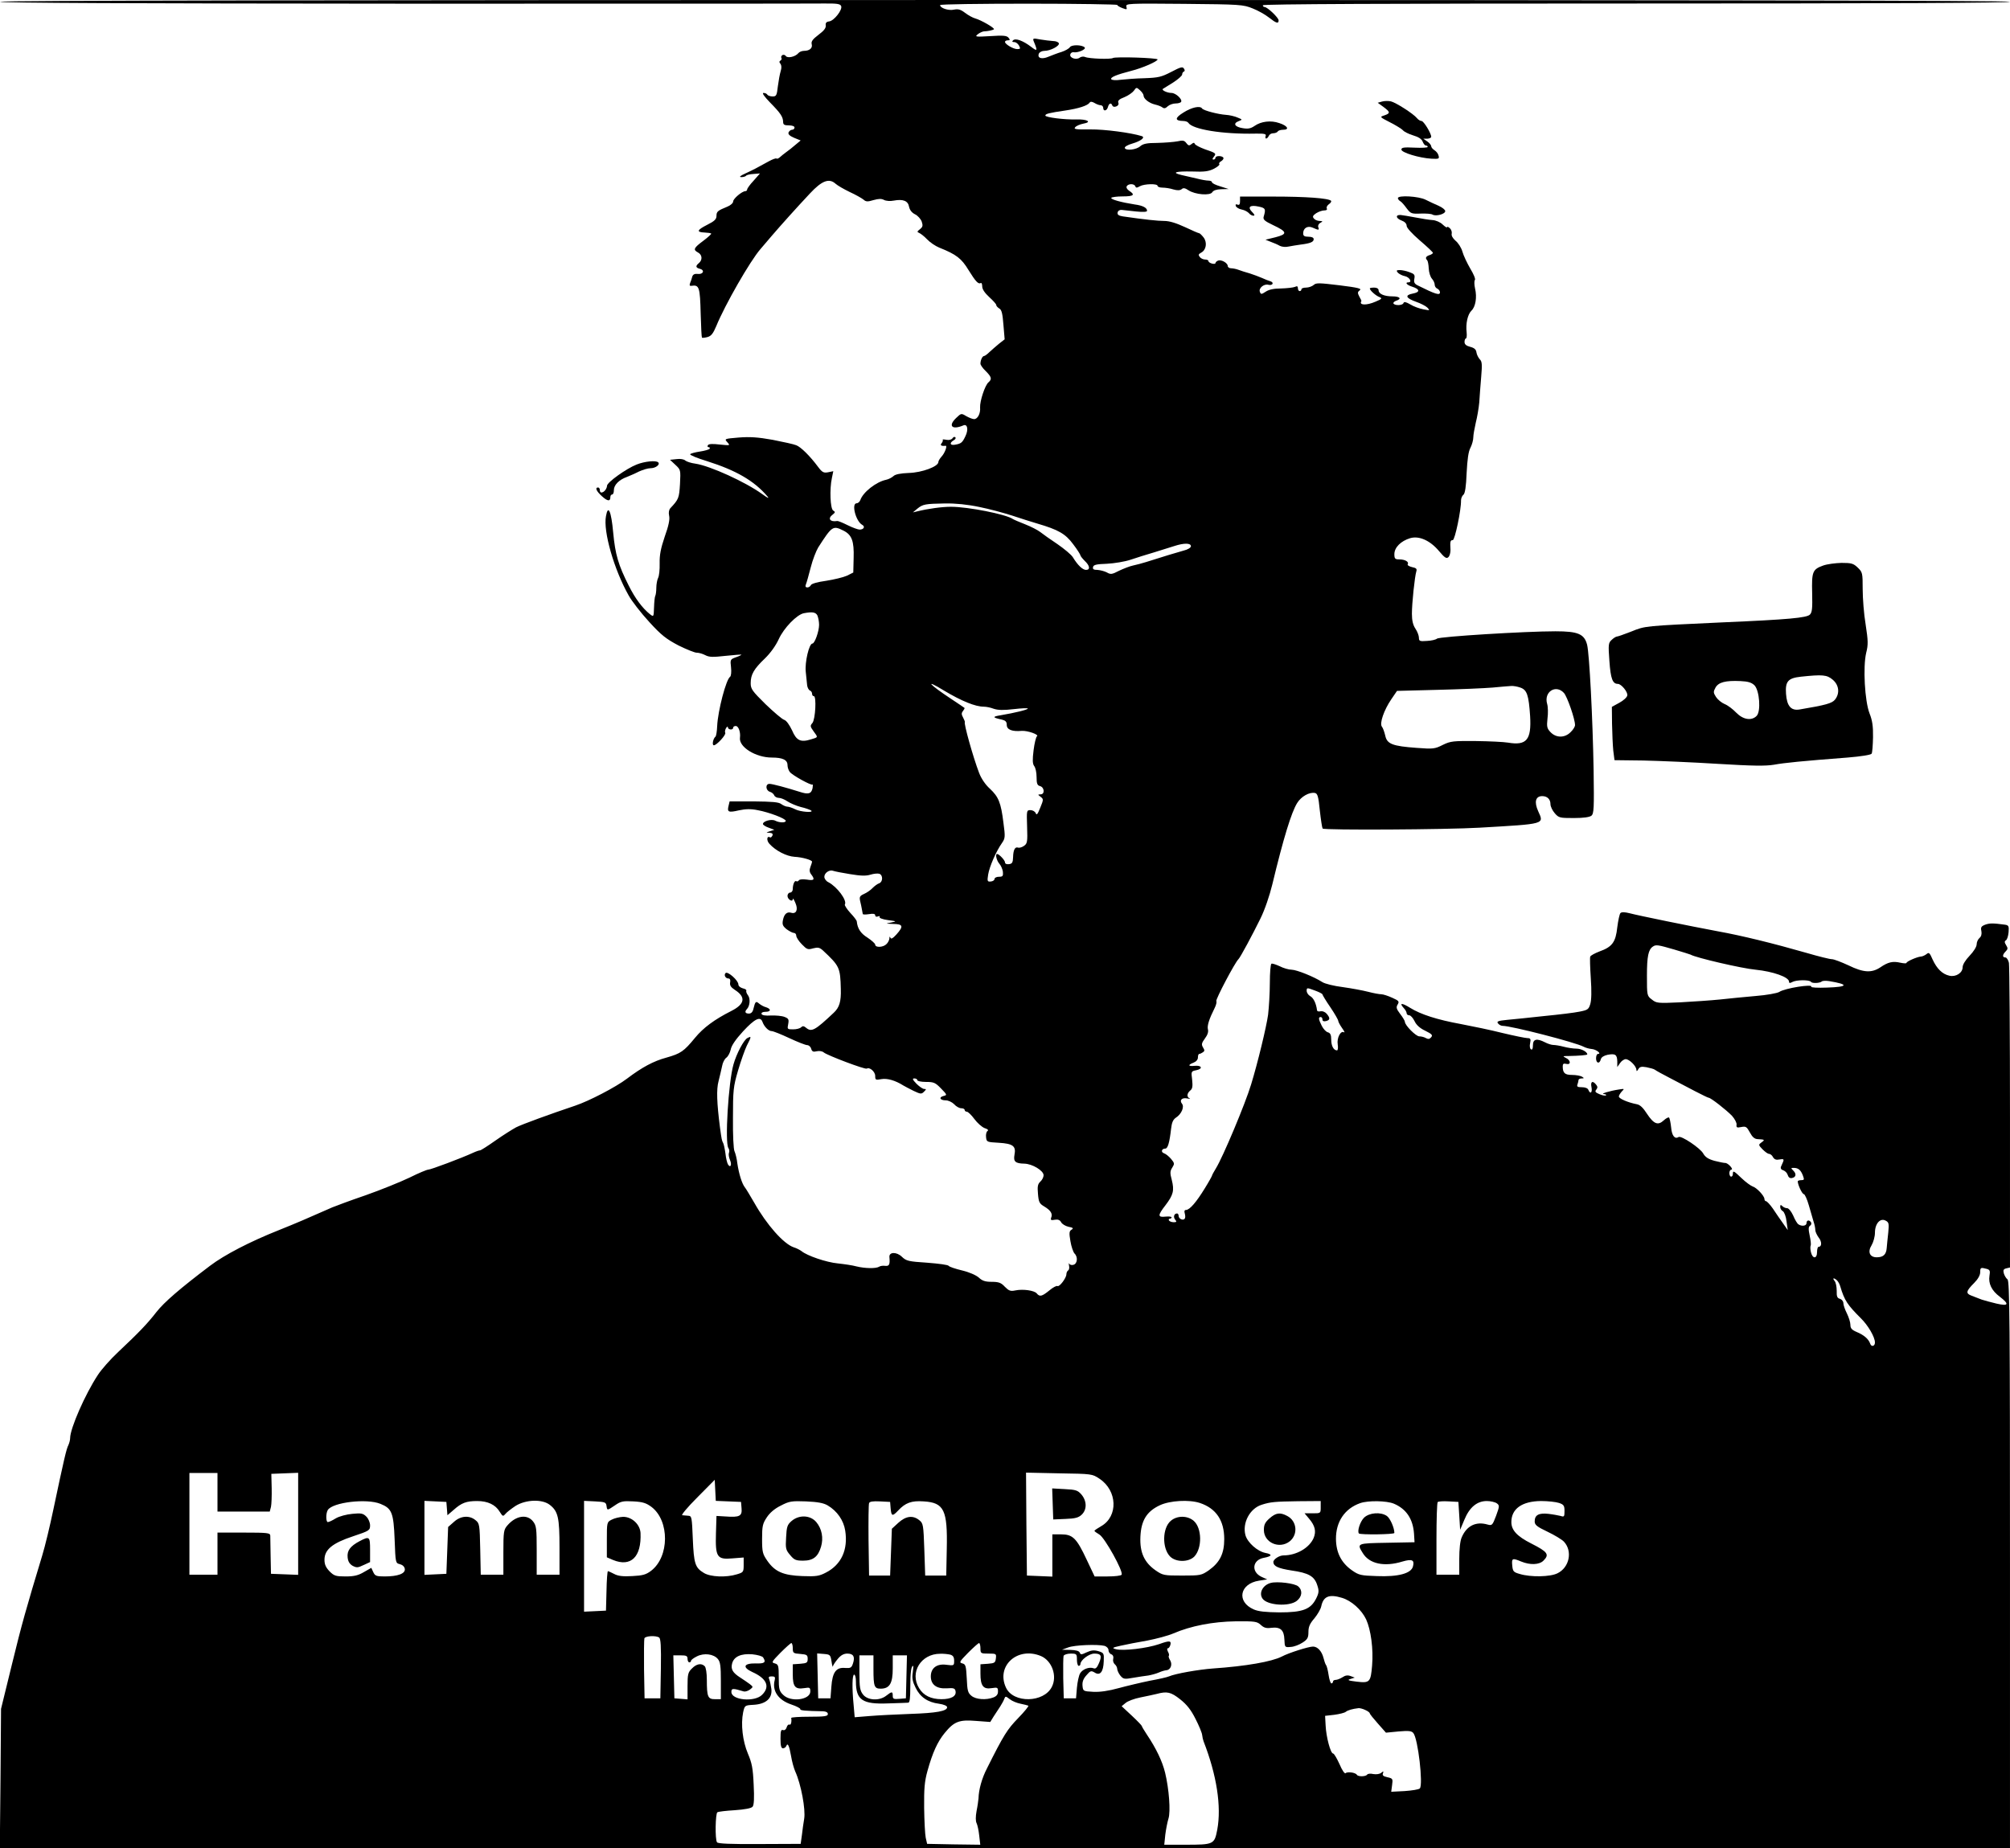 <?xml version="1.0" standalone="no"?>
<!DOCTYPE svg PUBLIC "-//W3C//DTD SVG 20010904//EN"
 "http://www.w3.org/TR/2001/REC-SVG-20010904/DTD/svg10.dtd">
<svg version="1.0" xmlns="http://www.w3.org/2000/svg"
 width="1146pt" height="1054pt" viewBox="0 0 1146 1054"
 preserveAspectRatio="xMidYMid meet">
<g transform="translate(0,1054) scale(0.1,-0.1)"
fill="#000000" stroke="none">
<path d="M0 10530 c0 -7 773 -10 2298 -11 1263 0 2341 0 2395 1 80 1 98 -2
103 -15 8 -21 -40 -83 -68 -87 -17 -2 -22 -9 -20 -23 2 -15 -11 -31 -42 -54
-33 -25 -42 -38 -38 -53 6 -22 -12 -38 -44 -38 -12 0 -27 -6 -33 -14 -17 -20
-62 -30 -71 -15 -4 6 -13 8 -19 5 -6 -4 -9 -11 -6 -16 3 -5 1 -12 -5 -15 -8
-5 -8 -11 0 -19 6 -9 7 -23 1 -42 -5 -16 -12 -55 -16 -86 -6 -53 -9 -58 -30
-58 -13 0 -27 5 -30 10 -3 6 -13 10 -22 10 -10 0 5 -21 38 -55 60 -61 73 -81
74 -110 0 -16 7 -20 33 -20 19 0 32 -5 32 -12 0 -7 -6 -13 -14 -13 -8 0 -16
-7 -20 -15 -4 -10 6 -20 32 -31 l37 -15 -30 -25 c-16 -14 -40 -33 -53 -42 -12
-9 -29 -22 -36 -29 -8 -7 -16 -10 -19 -7 -3 3 -22 -4 -44 -16 -70 -39 -88 -48
-133 -69 -31 -14 -38 -21 -23 -21 12 0 24 4 27 8 2 4 21 9 42 10 l37 3 -36
-41 c-21 -22 -37 -45 -37 -50 0 -6 -5 -10 -10 -10 -19 0 -70 -43 -70 -59 0 -9
-15 -22 -32 -29 -56 -23 -63 -28 -63 -53 0 -19 -11 -30 -53 -51 -59 -30 -63
-42 -14 -44 18 -1 34 -3 37 -6 2 -2 -18 -21 -45 -41 -55 -41 -60 -51 -30 -67
24 -13 26 -42 5 -60 -21 -17 -19 -27 6 -33 29 -8 18 -33 -13 -29 -17 2 -27 -3
-31 -15 -2 -10 -8 -26 -12 -36 -5 -13 -4 -18 6 -17 46 7 50 -5 54 -163 2 -71
5 -130 7 -132 2 -3 16 -1 32 3 21 6 32 20 50 63 49 120 192 370 252 439 12 14
41 48 64 75 54 63 143 162 218 242 68 73 109 88 145 56 12 -11 49 -32 82 -48
33 -15 68 -35 78 -43 14 -13 24 -13 57 -3 29 8 45 9 60 1 11 -6 36 -8 55 -4
54 10 82 -1 88 -35 4 -19 16 -34 34 -43 15 -7 32 -26 38 -41 8 -24 6 -31 -10
-44 -17 -13 -17 -16 -5 -21 8 -3 29 -19 45 -36 17 -18 48 -39 70 -48 98 -39
127 -62 167 -128 41 -66 56 -82 70 -74 4 3 8 -6 8 -19 0 -16 14 -37 40 -61 22
-20 40 -40 40 -45 0 -6 8 -14 17 -20 14 -7 19 -29 24 -93 l7 -83 -32 -25 c-17
-14 -41 -35 -54 -47 -13 -13 -27 -23 -31 -23 -10 0 -21 -24 -21 -44 0 -7 13
-26 30 -42 33 -33 37 -46 16 -64 -20 -16 -50 -108 -48 -143 3 -35 -14 -67 -34
-67 -9 0 -29 8 -45 17 -28 17 -29 17 -58 -11 -47 -45 -23 -69 41 -42 24 11 31
-24 12 -62 -17 -36 -24 -42 -59 -48 -29 -5 -33 10 -8 25 10 5 14 13 10 17 -5
5 -12 2 -16 -5 -6 -8 -19 -12 -35 -9 -15 3 -24 3 -21 0 2 -3 0 -11 -6 -19 -11
-12 -2 -18 22 -15 12 2 -4 -42 -23 -62 -10 -11 -18 -25 -18 -31 0 -25 -93 -60
-168 -62 -49 -2 -78 -8 -88 -18 -9 -8 -27 -18 -42 -21 -57 -12 -132 -71 -147
-116 -4 -10 -13 -18 -21 -18 -31 0 -5 -103 32 -123 18 -10 9 -27 -15 -27 -9 0
-40 11 -68 25 -28 14 -55 25 -59 24 -42 -7 -57 14 -26 37 15 12 15 15 2 23
-16 11 -21 120 -7 185 l8 39 -29 -6 c-26 -5 -34 -1 -58 31 -46 62 -98 113
-124 123 -14 6 -74 19 -135 31 -84 15 -130 18 -193 13 -82 -7 -83 -7 -65 -27
17 -19 17 -19 -43 -13 -41 5 -64 4 -68 -4 -4 -6 -2 -11 4 -11 6 0 9 -4 6 -9
-4 -5 -29 -12 -56 -16 -27 -4 -52 -11 -55 -15 -3 -5 41 -23 97 -40 164 -52
267 -111 343 -200 13 -15 3 -11 -30 13 -94 68 -295 160 -380 173 -25 3 -51 12
-58 18 -7 7 -28 11 -49 8 l-38 -4 31 -29 c30 -28 30 -29 26 -109 -5 -80 -7
-87 -55 -138 -8 -9 -11 -25 -7 -43 5 -20 -3 -58 -25 -119 -23 -68 -30 -105
-29 -153 1 -35 -3 -72 -9 -83 -5 -10 -10 -36 -10 -56 0 -20 -3 -41 -6 -46 -3
-5 -6 -34 -7 -65 -2 -56 -2 -56 -24 -39 -42 34 -83 88 -120 162 -60 119 -77
177 -89 304 -11 122 -29 161 -41 93 -17 -86 46 -305 129 -452 18 -33 71 -101
117 -151 70 -77 98 -98 168 -135 47 -23 94 -42 104 -41 11 0 33 -6 48 -14 23
-12 44 -12 116 -4 48 5 88 8 90 7 1 -2 -13 -9 -31 -15 -33 -12 -33 -14 -28
-58 3 -26 0 -49 -5 -53 -23 -14 -70 -194 -74 -281 -1 -30 -6 -57 -9 -60 -14
-10 -22 -50 -10 -50 16 0 71 60 65 71 -3 5 -1 17 4 26 6 10 11 12 11 6 0 -15
30 -18 30 -3 0 6 7 10 15 10 16 0 28 -36 24 -66 -8 -53 89 -114 182 -114 61 0
89 -13 89 -43 0 -13 6 -30 13 -39 14 -19 123 -79 130 -72 2 3 2 -6 0 -20 -7
-33 -24 -38 -75 -21 -76 24 -154 45 -171 45 -24 0 -22 -37 2 -45 11 -3 22 -12
25 -20 3 -8 15 -15 27 -15 11 0 33 -9 49 -20 15 -10 49 -25 76 -32 27 -6 53
-16 59 -20 17 -14 -62 -8 -91 7 -16 8 -36 15 -45 15 -8 0 -24 7 -35 15 -14 11
-51 14 -156 15 l-138 0 -6 -25 c-9 -36 -1 -40 59 -26 38 8 68 9 107 1 65 -12
160 -48 160 -61 0 -12 -37 -11 -60 1 -20 11 -70 -2 -70 -19 0 -5 15 -15 33
-21 l32 -12 -25 -8 c-24 -8 -24 -8 -3 -9 16 -1 21 -6 17 -16 -4 -8 -10 -13
-14 -10 -18 11 -21 -18 -3 -37 35 -39 97 -71 143 -74 43 -2 100 -18 100 -28 0
-3 -4 -16 -9 -29 -7 -18 -6 -30 4 -43 23 -30 17 -37 -24 -30 -23 3 -42 2 -46
-4 -4 -6 -10 -8 -15 -5 -9 6 -20 -18 -20 -46 0 -10 -7 -19 -15 -19 -8 0 -15
-9 -15 -19 0 -20 30 -38 30 -18 1 7 7 -3 15 -22 17 -38 5 -65 -24 -56 -24 7
-40 -7 -47 -42 -5 -25 -1 -34 21 -52 15 -11 34 -21 41 -21 8 0 14 -7 14 -16 0
-9 14 -31 32 -49 28 -29 34 -32 64 -23 28 7 37 5 56 -12 95 -89 99 -97 102
-220 2 -72 -8 -105 -40 -135 -107 -101 -127 -112 -158 -86 -13 11 -20 11 -28
3 -7 -7 -27 -12 -46 -12 -33 0 -34 1 -28 30 5 27 2 32 -21 41 -15 6 -50 9 -77
8 -32 -2 -51 1 -54 9 -2 7 7 12 22 12 32 0 34 16 4 26 -13 3 -30 13 -40 21
-18 16 -22 12 -32 -29 -4 -19 -13 -28 -26 -28 -21 0 -26 10 -11 26 17 18 20
59 6 78 -8 10 -12 22 -10 26 3 5 -6 11 -20 14 -14 4 -25 13 -25 22 0 23 -61
77 -73 65 -11 -11 -1 -31 17 -31 8 0 12 -9 9 -22 -3 -17 4 -28 27 -43 64 -41
57 -81 -20 -120 -97 -49 -160 -96 -207 -153 -64 -78 -82 -90 -163 -113 -74
-20 -139 -55 -225 -120 -63 -48 -217 -128 -295 -154 -143 -48 -305 -107 -338
-124 -20 -11 -73 -44 -117 -75 -44 -31 -83 -56 -88 -56 -5 0 -23 -6 -40 -14
-65 -30 -241 -96 -255 -96 -8 0 -56 -20 -106 -45 -50 -24 -163 -70 -251 -101
-88 -30 -173 -62 -190 -69 -145 -64 -205 -90 -305 -130 -166 -66 -310 -141
-392 -203 -172 -130 -262 -208 -306 -264 -52 -67 -100 -117 -218 -228 -44 -41
-96 -100 -116 -131 -72 -109 -158 -305 -158 -360 0 -11 -5 -29 -10 -40 -11
-20 -25 -80 -86 -369 -19 -91 -47 -208 -63 -260 -92 -304 -117 -392 -173 -622
l-62 -253 -3 -397 -4 -398 5730 0 5731 0 0 1616 c0 1373 -2 1618 -14 1628 -8
6 -17 21 -21 34 -5 19 -2 25 14 29 l21 5 0 853 c0 469 -3 867 -6 884 -4 17
-13 31 -20 31 -18 0 -18 15 1 34 13 13 14 19 3 36 -10 16 -10 22 -1 28 7 4 13
25 15 46 3 35 0 40 -22 43 -67 9 -85 9 -111 0 -23 -9 -27 -15 -22 -37 3 -17
-1 -31 -11 -39 -9 -8 -16 -24 -16 -36 0 -14 -17 -41 -40 -65 -24 -25 -40 -51
-40 -66 0 -32 -39 -57 -76 -48 -40 9 -71 40 -95 92 -17 39 -21 43 -35 31 -9
-7 -24 -14 -33 -14 -22 -2 -81 -28 -81 -36 0 -4 -16 -3 -35 1 -43 10 -70 4
-115 -27 -49 -32 -95 -30 -181 12 -41 19 -83 35 -94 35 -12 0 -77 16 -145 36
-188 54 -371 99 -505 123 -160 30 -450 89 -503 103 -28 7 -46 8 -53 1 -5 -5
-13 -42 -18 -81 -9 -85 -29 -112 -102 -138 -26 -10 -50 -23 -52 -29 -3 -6 -1
-61 3 -124 5 -71 4 -125 -3 -147 -9 -30 -15 -34 -61 -43 -28 -6 -118 -17 -201
-25 -82 -9 -178 -19 -213 -22 -51 -5 -60 -9 -51 -20 6 -8 18 -14 26 -14 50 0
415 -94 462 -119 11 -6 32 -12 46 -13 26 -2 59 -28 36 -28 -6 0 -11 -11 -11
-25 0 -29 20 -34 27 -6 3 12 17 21 39 26 44 8 54 1 55 -38 l0 -32 16 23 c8 12
23 22 32 22 21 0 61 -40 61 -61 1 -10 3 -9 11 4 8 14 18 16 47 11 20 -4 42
-10 47 -14 6 -5 44 -26 85 -47 41 -22 107 -56 145 -76 39 -20 73 -37 77 -37
12 0 100 -69 133 -103 16 -18 28 -41 26 -51 -2 -16 2 -18 27 -13 26 5 31 2 49
-31 14 -26 26 -37 44 -38 41 -2 43 -4 23 -18 -19 -14 -19 -15 5 -40 14 -14 30
-26 37 -26 7 0 18 -8 23 -19 8 -13 18 -17 37 -13 22 4 26 2 21 -12 -4 -9 -10
-22 -13 -30 -3 -9 2 -17 14 -20 11 -4 22 -16 25 -27 4 -13 12 -19 23 -17 24 4
28 23 9 42 -15 15 -15 16 2 16 26 0 40 -12 52 -43 9 -24 8 -27 -9 -27 -11 0
-20 -3 -20 -7 0 -19 25 -73 35 -73 5 0 18 -28 28 -63 10 -34 22 -76 27 -93 6
-17 10 -38 10 -48 0 -10 9 -29 19 -43 19 -23 19 -53 0 -53 -5 0 -9 -13 -9 -30
0 -40 -26 -40 -35 0 -4 16 -4 33 -1 38 2 4 0 29 -6 56 -8 37 -7 50 2 56 7 4 9
13 6 19 -10 16 -26 14 -26 -4 0 -16 -27 -20 -46 -7 -7 4 -20 26 -30 50 -11 24
-26 42 -34 42 -9 0 -21 5 -28 12 -9 9 -12 8 -12 -5 0 -9 7 -20 15 -24 8 -5 18
-30 21 -58 l7 -50 -28 40 c-16 22 -41 59 -57 83 -16 23 -34 42 -39 42 -5 0 -9
6 -9 13 -1 18 -44 64 -67 71 -11 4 -39 24 -62 46 -46 44 -51 47 -51 25 0 -8
-4 -15 -10 -15 -5 0 -10 9 -10 20 0 11 5 20 12 20 6 0 3 9 -7 20 -10 11 -23
19 -29 18 -6 0 -33 5 -60 12 -36 10 -53 21 -65 42 -17 31 -125 103 -140 94
-22 -14 -39 7 -43 55 -3 27 -8 52 -12 56 -3 3 -17 -4 -30 -16 -33 -31 -57 -21
-96 38 -21 33 -39 51 -58 54 -51 10 -102 32 -102 44 0 6 8 19 17 29 16 16 15
16 -17 11 -53 -8 -107 -25 -86 -26 11 -1 16 -4 13 -7 -4 -4 -20 -1 -37 6 -24
10 -28 15 -19 26 9 11 8 18 -1 29 -20 25 -33 17 -26 -15 6 -31 -7 -42 -18 -15
-3 9 -18 15 -37 15 -24 0 -30 3 -25 16 3 9 6 20 6 25 0 5 8 9 18 9 14 0 15 2
2 10 -8 5 -34 10 -56 10 -43 0 -54 11 -54 50 0 13 5 17 20 13 28 -7 26 21 -2
34 -20 10 -19 11 17 11 58 1 105 5 105 9 0 15 -34 33 -62 33 -18 0 -51 5 -73
11 -22 6 -49 10 -59 10 -10 0 -32 7 -47 15 -47 24 -69 19 -69 -17 0 -19 -4
-28 -11 -23 -6 3 -9 19 -5 35 5 24 2 29 -15 29 -11 0 -75 13 -142 29 -67 17
-174 39 -237 51 -137 25 -229 55 -289 92 -48 30 -65 30 -38 0 10 -10 17 -24
17 -30 0 -7 7 -12 15 -12 8 0 21 -15 30 -33 10 -22 31 -41 61 -55 38 -19 44
-25 34 -37 -9 -11 -17 -12 -30 -5 -10 6 -27 10 -38 10 -19 0 -82 63 -82 83 0
5 -12 26 -27 45 -22 29 -24 38 -14 54 10 17 7 21 -31 38 -24 11 -52 20 -62 20
-11 0 -45 6 -75 14 -31 8 -96 20 -146 27 -49 6 -101 19 -115 28 -50 32 -146
70 -175 71 -17 0 -48 9 -69 20 -22 10 -43 17 -47 14 -5 -3 -9 -52 -9 -109 0
-57 -5 -139 -10 -182 -10 -71 -59 -274 -97 -398 -34 -112 -161 -414 -200 -477
-13 -21 -23 -40 -23 -43 0 -2 -18 -35 -41 -72 -47 -77 -86 -123 -107 -123 -9
0 -11 -7 -7 -20 3 -11 4 -24 0 -29 -8 -14 -35 -2 -35 15 0 8 -4 14 -9 14 -17
0 -23 -20 -11 -35 10 -12 9 -15 -8 -15 -12 0 -24 5 -27 10 -3 6 -1 10 4 10 6
0 11 4 11 8 0 4 -16 6 -35 4 -45 -5 -45 7 0 65 45 59 51 84 36 144 -11 40 -10
51 3 71 13 21 13 25 -7 49 -12 14 -30 29 -40 32 -20 7 -14 27 7 27 14 0 24 33
33 113 4 35 11 52 27 63 32 20 50 62 35 80 -16 20 0 36 30 30 14 -3 20 -3 14
0 -18 8 -16 29 3 45 13 10 15 24 11 62 -6 47 -6 48 24 54 39 8 31 29 -9 25
-38 -4 -41 5 -7 18 15 6 25 17 25 30 0 11 3 20 8 20 4 0 13 4 20 9 11 7 11 12
1 28 -10 17 -8 25 11 51 15 20 21 38 17 52 -5 21 6 57 39 123 8 16 12 33 9 38
-6 8 107 222 126 239 10 9 82 143 125 231 25 50 53 133 68 195 64 266 109 412
142 465 23 37 69 63 101 57 15 -3 20 -19 28 -100 6 -53 13 -99 16 -103 11 -10
708 -6 894 5 379 22 369 19 335 94 -24 53 -15 86 23 86 29 0 47 -18 47 -46 0
-13 11 -36 24 -51 23 -27 29 -28 109 -28 56 0 89 5 100 13 15 12 16 42 13 260
-5 294 -24 662 -37 715 -16 62 -52 77 -181 77 -170 0 -661 -30 -675 -42 -7 -6
-33 -12 -58 -13 -40 -3 -45 -1 -45 18 0 12 -9 36 -20 52 -14 21 -20 47 -20 85
0 61 16 211 25 241 5 15 0 20 -24 25 -17 4 -28 11 -25 16 9 14 -15 28 -48 28
-24 0 -28 4 -28 30 0 38 37 75 90 91 51 15 114 -13 165 -74 31 -37 42 -44 52
-35 8 6 13 25 13 42 -3 48 -1 56 13 56 12 0 48 171 47 226 0 12 6 27 14 33 9
8 15 46 18 124 4 76 10 123 22 144 9 18 16 44 16 59 0 14 7 52 14 83 8 31 17
83 20 116 2 33 7 99 11 146 6 70 5 88 -8 100 -8 9 -17 26 -19 39 -2 17 -12 26
-35 32 -23 6 -33 14 -33 28 0 11 4 20 8 20 4 0 6 16 4 35 -6 50 6 102 27 123
24 22 33 77 21 127 -5 22 -5 44 -1 48 5 5 -7 34 -26 65 -18 31 -39 75 -45 97
-6 22 -24 50 -39 62 -17 15 -25 30 -22 41 2 10 -3 24 -11 31 -9 8 -16 10 -16
5 0 -4 -11 3 -25 16 -13 13 -39 24 -57 25 -18 1 -62 8 -98 15 -36 7 -74 13
-84 14 -31 2 -28 -19 4 -31 19 -7 30 -18 30 -31 0 -11 30 -44 75 -83 41 -35
75 -67 75 -71 0 -3 -9 -10 -20 -13 -21 -7 -25 -17 -13 -29 4 -4 8 -25 9 -47 1
-22 9 -48 18 -58 9 -10 16 -25 16 -35 0 -9 7 -19 15 -22 8 -4 15 -13 15 -21 0
-19 -26 -11 -128 40 -18 9 -22 18 -18 38 4 22 0 27 -28 37 -18 7 -43 12 -55
12 -19 0 -21 -3 -12 -14 7 -8 26 -18 42 -21 26 -6 42 -35 19 -35 -22 0 -8 -16
22 -25 44 -14 46 -31 3 -39 -47 -9 -40 -26 19 -47 26 -9 55 -24 64 -33 16 -17
15 -17 -22 -10 -22 4 -56 16 -75 28 -24 14 -36 17 -39 8 -4 -14 -48 -16 -57
-3 -3 5 4 12 15 16 34 11 22 25 -21 25 -47 0 -79 14 -79 35 0 9 -10 15 -25 15
-14 0 -25 -2 -25 -5 0 -11 35 -42 55 -49 17 -7 14 -11 -22 -26 -52 -23 -97
-21 -81 3 1 1 -4 13 -12 26 -11 21 -10 26 3 36 13 9 -10 15 -115 28 -116 14
-134 15 -148 2 -9 -8 -29 -15 -43 -15 -15 0 -27 -4 -27 -10 0 -5 -4 -10 -10
-10 -5 0 -10 7 -10 16 0 12 -5 14 -17 8 -10 -4 -45 -8 -79 -9 -40 0 -69 -6
-87 -18 -25 -16 -28 -17 -34 -1 -8 21 24 47 49 40 24 -6 34 13 11 20 -10 3
-31 11 -48 19 -16 7 -48 19 -70 26 -22 6 -50 15 -63 20 -13 5 -32 9 -42 9 -11
0 -20 6 -20 13 0 17 -36 38 -55 31 -8 -3 -15 -10 -15 -14 0 -5 -9 -6 -20 -3
-11 3 -20 9 -20 14 0 5 -8 9 -19 9 -10 0 -24 6 -30 14 -10 12 -8 17 7 25 29
15 36 57 15 86 -10 13 -22 25 -26 25 -4 0 -41 16 -81 35 -50 23 -88 35 -118
35 -37 0 -112 8 -236 26 -25 4 -32 10 -30 22 2 10 12 16 23 15 11 -1 48 -5 83
-9 39 -4 62 -3 62 4 0 17 -24 30 -70 36 -77 12 -139 29 -134 38 3 4 32 8 65 8
63 0 73 9 37 32 -12 8 -18 19 -14 26 10 16 43 15 49 0 3 -10 9 -10 26 0 25 14
101 16 101 2 0 -5 12 -10 28 -10 15 0 43 -4 61 -10 24 -7 39 -6 48 1 9 9 20 7
39 -6 38 -25 124 -32 136 -11 6 10 23 16 51 17 l42 1 -47 15 c-27 8 -48 18
-48 24 0 5 -9 9 -20 9 -11 0 -41 5 -67 12 -27 6 -65 15 -87 20 -59 14 -34 22
62 20 70 -3 94 1 124 16 21 11 34 23 30 26 -4 4 1 12 11 17 9 6 15 14 12 20
-8 12 -45 12 -45 -1 0 -5 -5 -10 -11 -10 -8 0 -7 5 1 15 16 20 14 22 -51 44
-29 11 -55 24 -57 31 -3 8 -8 7 -19 -2 -12 -10 -18 -9 -29 6 -11 15 -20 17
-51 10 -21 -4 -73 -8 -115 -9 -59 0 -81 -5 -97 -19 -22 -20 -82 -27 -88 -10
-2 7 17 18 42 25 51 15 77 36 54 43 -61 19 -211 39 -292 38 -82 -1 -97 1 -87
12 6 8 27 17 47 21 51 9 23 26 -42 24 -67 -2 -175 12 -175 22 0 10 20 15 115
29 75 11 126 28 137 44 5 8 14 7 28 -1 11 -7 27 -13 35 -13 8 0 15 -7 15 -15
0 -22 21 -18 27 5 6 22 19 26 25 8 3 -7 12 -9 22 -5 11 4 16 13 12 22 -4 11 6
20 35 31 22 9 46 26 54 37 14 20 15 20 35 2 11 -10 20 -23 20 -30 0 -18 31
-43 65 -51 17 -4 36 -11 43 -17 9 -7 18 -5 30 7 10 9 30 16 45 16 14 0 28 4
31 9 9 14 -30 51 -55 51 -24 0 -58 16 -49 23 3 2 29 18 58 36 28 18 52 39 52
46 0 7 4 15 10 17 6 2 6 9 0 17 -7 12 -19 9 -72 -19 -56 -29 -73 -33 -152 -36
-49 -1 -111 -6 -137 -9 -27 -4 -49 -2 -53 3 -7 11 29 26 114 48 64 16 150 54
150 65 0 9 -241 17 -255 8 -13 -8 -136 -4 -158 6 -9 4 -23 2 -30 -3 -19 -16
-59 -3 -55 17 2 9 11 15 20 13 24 -4 73 17 62 28 -16 15 -74 16 -84 1 -5 -8
-26 -20 -47 -27 -21 -6 -54 -19 -74 -27 -39 -17 -66 -9 -56 17 4 9 18 16 32
16 34 0 87 28 82 43 -2 7 -17 13 -33 13 -16 1 -49 5 -73 9 -41 8 -44 7 -37
-11 23 -55 21 -59 -15 -31 -46 35 -89 51 -103 37 -7 -7 -5 -10 7 -10 9 0 21
-9 27 -20 9 -17 8 -20 -10 -20 -23 0 -70 28 -70 41 0 5 7 9 16 9 13 0 14 3 4
15 -10 12 -30 14 -104 9 -84 -5 -89 -4 -72 10 11 9 27 16 35 17 25 1 52 7 58
12 6 7 -74 53 -107 62 -14 4 -40 18 -58 32 -25 19 -39 23 -63 18 -31 -7 -79 9
-79 26 0 5 227 8 505 8 278 0 505 -4 505 -7 0 -4 13 -12 29 -18 26 -10 28 -9
23 8 -4 18 5 19 329 16 321 -3 336 -4 391 -26 31 -12 73 -36 93 -52 42 -33 55
-37 55 -16 0 15 -64 76 -80 76 -6 0 -10 5 -10 10 0 7 717 10 2130 10 1413 0
2130 3 2130 10 0 7 -1917 10 -5730 10 -3813 0 -5730 -3 -5730 -10z m5583
-2881 c56 -11 140 -34 187 -49 47 -16 112 -36 145 -46 119 -35 160 -58 204
-118 23 -30 41 -59 41 -63 0 -4 12 -19 25 -32 29 -27 32 -51 7 -51 -19 0 -47
26 -75 72 -9 15 -49 48 -88 75 -39 26 -83 57 -98 69 -14 11 -53 31 -86 44 -33
13 -64 26 -70 30 -38 27 -255 70 -353 70 -53 0 -131 -11 -192 -26 l-25 -6 25
21 c32 26 45 28 158 30 60 1 129 -6 195 -20z m-774 -135 c48 -24 61 -60 58
-156 l-2 -83 -36 -18 c-20 -9 -73 -22 -118 -29 -51 -7 -85 -17 -88 -25 -3 -7
-12 -13 -20 -13 -10 0 -13 6 -8 18 4 9 16 52 27 95 11 44 31 95 43 115 79 123
84 126 144 96z m1981 -89 c0 -8 -17 -19 -42 -25 -40 -11 -119 -35 -213 -65
-22 -7 -56 -16 -75 -20 -19 -4 -55 -18 -80 -30 -40 -21 -48 -22 -70 -9 -14 7
-38 13 -53 14 -21 0 -28 4 -25 16 2 13 19 17 79 19 41 2 102 12 135 23 32 11
93 30 134 42 41 13 93 29 115 36 55 18 95 18 95 -1z m-2130 -394 c5 -11 10
-35 10 -54 0 -37 -25 -107 -38 -107 -19 0 -44 -107 -38 -161 3 -30 7 -65 8
-78 2 -13 9 -26 16 -29 6 -2 12 -10 12 -18 0 -8 4 -14 10 -14 16 0 9 -132 -8
-153 -14 -16 -13 -20 7 -48 26 -35 26 -33 -14 -45 -60 -19 -84 -8 -109 51 -15
31 -32 56 -45 60 -11 3 -58 43 -106 89 -76 75 -85 87 -85 120 0 49 18 81 81
141 32 31 62 73 79 110 29 64 103 140 143 148 48 9 67 6 77 -12z m722 -429
c100 -60 179 -92 227 -92 14 0 39 -5 57 -12 24 -8 55 -9 114 -2 44 5 80 7 80
3 0 -6 -72 -24 -155 -38 -49 -8 -47 -13 8 -25 20 -5 27 -12 27 -30 0 -27 30
-39 86 -34 34 2 101 -22 86 -31 -5 -3 -14 -39 -19 -79 -7 -56 -6 -77 3 -90 8
-9 14 -38 14 -63 0 -38 4 -48 20 -52 25 -7 28 -47 3 -47 -17 -1 -17 -1 0 -14
17 -13 17 -16 -2 -62 -15 -38 -21 -45 -26 -31 -4 9 -17 17 -30 17 -22 0 -22
-2 -19 -95 3 -86 1 -96 -18 -109 -11 -8 -26 -12 -33 -10 -18 7 -28 -13 -29
-55 -1 -29 -5 -37 -23 -39 -14 -2 -23 2 -23 10 0 12 -34 48 -45 48 -12 0 -3
-38 13 -56 9 -10 18 -31 20 -46 2 -24 -1 -28 -23 -28 -14 0 -25 -6 -25 -13 0
-7 -10 -13 -21 -14 -20 -2 -21 2 -15 40 7 44 45 132 79 180 18 26 19 35 8 115
-14 115 -28 148 -77 194 -26 23 -50 59 -62 91 -34 89 -88 282 -81 289 1 2 -3
13 -10 26 -10 18 -10 26 0 38 6 8 10 16 8 17 -2 2 -35 24 -74 50 -129 85 -158
119 -43 49z m3286 17 c38 -13 48 -42 56 -163 8 -135 -20 -169 -126 -151 -23 4
-105 8 -182 9 -130 1 -145 0 -190 -22 -45 -23 -56 -24 -148 -17 -139 10 -170
22 -180 70 -5 21 -13 44 -19 51 -15 18 12 96 54 157 l32 47 230 6 c127 3 268
9 315 13 47 4 94 9 106 9 12 1 35 -3 52 -9z m249 -31 c19 -22 63 -148 63 -183
0 -9 -11 -27 -25 -40 -33 -34 -83 -34 -115 0 -20 21 -22 31 -17 78 4 29 3 67
-2 83 -20 69 50 113 96 62z m-4070 -1033 c60 -10 90 -11 116 -3 19 6 42 8 51
5 21 -8 20 -46 -1 -54 -10 -3 -27 -16 -38 -27 -11 -12 -33 -27 -49 -34 -24
-11 -27 -17 -22 -40 4 -15 8 -36 10 -47 2 -11 4 -23 5 -27 0 -4 17 -4 36 -1
24 4 35 2 35 -7 0 -7 7 -10 16 -6 8 3 12 2 9 -4 -3 -5 18 -13 47 -17 52 -7 52
-7 18 -14 -33 -6 -33 -6 13 -8 56 -1 60 -13 18 -60 -20 -22 -31 -28 -34 -19
-4 9 -6 8 -6 -4 -1 -9 -8 -24 -17 -32 -18 -19 -64 -21 -64 -3 0 6 -20 24 -44
40 -39 24 -57 52 -61 92 0 6 -17 28 -37 49 -20 22 -34 44 -31 48 14 23 -44
101 -94 127 -13 6 -23 20 -23 31 0 22 29 42 50 34 8 -3 52 -12 97 -19z m4699
-430 c47 -14 89 -27 93 -29 27 -17 293 -79 371 -86 98 -10 190 -42 190 -68 0
-9 5 -10 19 -2 24 13 98 13 106 1 6 -10 51 -8 62 2 4 4 23 5 42 2 114 -19 109
-33 -13 -37 -52 -2 -92 0 -89 5 11 17 -151 -8 -183 -30 -12 -7 -71 -18 -135
-23 -63 -6 -154 -14 -204 -20 -49 -5 -151 -12 -225 -16 -129 -6 -136 -5 -162
16 -28 21 -28 23 -28 136 0 110 8 149 34 166 17 12 29 10 122 -17z m-2006
-256 c0 -3 20 -37 45 -73 25 -37 45 -72 45 -78 0 -5 10 -24 22 -41 12 -17 17
-27 11 -24 -19 12 -42 -32 -36 -69 3 -19 1 -34 -4 -34 -19 0 -33 25 -33 61 0
27 -5 38 -19 42 -10 2 -26 19 -35 37 -19 38 -20 50 -6 50 6 0 10 -6 10 -14 0
-9 7 -12 20 -9 24 6 25 17 4 42 -10 11 -24 16 -35 14 -11 -3 -20 0 -20 6 -5
39 -20 71 -40 81 -10 6 -19 19 -19 30 0 18 2 18 45 2 25 -9 45 -19 45 -23z
m-3193 -156 c10 -28 35 -53 52 -53 9 0 54 -18 101 -40 47 -22 93 -40 102 -40
9 0 20 -9 23 -21 5 -16 12 -19 32 -14 14 3 31 1 40 -7 21 -17 235 -98 245 -92
16 10 48 -17 48 -42 0 -23 3 -24 35 -18 33 6 79 -7 125 -36 8 -5 35 -19 59
-31 40 -19 45 -19 59 -5 14 14 14 16 1 16 -8 0 -28 14 -44 30 -22 23 -25 30
-12 30 9 0 17 -4 17 -10 0 -5 22 -10 50 -10 44 0 53 -4 85 -37 35 -36 36 -38
15 -43 -29 -7 -21 -25 12 -25 15 0 36 -10 48 -22 11 -13 30 -23 40 -23 11 0
20 -4 20 -10 0 -5 6 -10 13 -10 6 0 26 -19 42 -41 17 -23 43 -46 58 -52 19 -6
25 -12 17 -17 -6 -4 -10 -20 -8 -35 3 -28 5 -28 73 -32 81 -5 99 -19 89 -69
-7 -38 5 -49 56 -50 46 -1 110 -40 110 -66 0 -11 -8 -27 -18 -36 -15 -14 -18
-27 -14 -70 4 -48 8 -56 37 -73 36 -22 48 -41 38 -64 -4 -13 0 -15 21 -11 18
3 29 -1 36 -14 5 -10 24 -22 42 -26 27 -5 30 -9 17 -17 -13 -8 -14 -19 -6 -65
5 -31 16 -62 23 -70 21 -20 17 -59 -6 -65 -10 -3 -21 0 -24 7 -3 6 -3 1 -1
-11 3 -12 1 -24 -5 -28 -5 -3 -10 -13 -10 -22 0 -21 -40 -74 -51 -67 -5 3 -26
-8 -46 -25 -42 -34 -55 -38 -72 -17 -14 17 -79 26 -122 17 -28 -6 -37 -2 -60
21 -21 23 -35 28 -75 28 -37 0 -54 6 -73 24 -16 14 -54 31 -96 41 -38 9 -73
21 -76 26 -3 6 -58 13 -122 18 -108 7 -120 10 -145 34 -30 29 -74 28 -71 -2 4
-42 -1 -52 -23 -50 -13 2 -29 0 -36 -5 -18 -11 -80 -10 -129 2 -21 6 -69 13
-106 17 -65 6 -176 44 -207 70 -8 6 -28 17 -45 22 -58 20 -154 129 -224 253
-24 41 -48 82 -55 90 -16 21 -33 75 -42 135 -3 28 -11 58 -16 69 -6 10 -10 95
-9 190 0 158 2 179 29 271 16 55 39 119 50 142 27 52 27 56 3 43 -20 -10 -62
-89 -79 -150 -29 -100 -50 -449 -29 -477 5 -7 7 -20 3 -28 -3 -8 0 -26 6 -40
12 -27 3 -48 -11 -26 -5 7 -12 36 -15 64 -4 28 -10 56 -14 61 -6 11 -8 19 -17
86 -18 140 -21 218 -8 265 7 28 16 66 20 85 3 19 14 41 24 48 10 7 21 28 25
46 4 23 28 58 71 105 66 71 98 87 110 54z m6419 -1201 c-4 -31 -7 -72 -9 -90
-3 -36 -19 -52 -57 -52 -40 0 -53 31 -29 69 10 17 19 49 19 71 0 52 30 86 61
69 18 -9 20 -17 15 -67z m561 -208 c18 -5 21 -11 16 -39 -7 -45 12 -85 59
-120 56 -43 50 -55 -19 -39 -31 7 -69 18 -85 23 -15 6 -41 16 -57 22 -35 13
-32 26 15 73 21 21 34 44 34 60 0 28 3 29 37 20z m-853 -66 c7 -7 15 -22 18
-33 24 -81 41 -106 117 -182 42 -41 81 -108 81 -139 0 -21 -20 -27 -27 -7 -9
27 -36 50 -77 67 -28 12 -36 21 -36 41 0 14 -9 43 -20 65 -11 22 -20 48 -20
58 0 11 -9 22 -19 25 -16 4 -20 13 -19 46 0 23 -5 48 -12 56 -15 18 -4 20 14
3z m-9234 -1208 l0 -110 149 0 149 0 7 27 c3 14 5 63 4 107 l-2 81 76 3 77 3
0 -291 0 -291 -77 3 -78 3 -2 100 c-1 55 -2 108 -2 118 -1 15 -15 17 -151 17
l-150 0 0 -120 0 -120 -80 0 -80 0 0 290 0 290 80 0 80 0 0 -110z m5029 77
c102 -68 107 -214 10 -270 -21 -12 -39 -24 -39 -27 0 -3 13 -12 28 -21 31 -18
138 -211 127 -229 -3 -6 -39 -10 -80 -10 l-74 0 -45 95 c-58 124 -80 145 -146
145 l-50 0 0 -120 0 -121 -72 3 -73 3 -3 293 -2 294 188 -4 c188 -3 189 -3
231 -31z m-2116 -129 l72 -3 3 -37 c4 -44 -12 -52 -91 -46 l-52 3 -3 -99 c-4
-136 6 -151 94 -143 l64 5 0 -43 c0 -40 -2 -42 -39 -53 -61 -19 -151 -15 -188
8 -50 30 -57 53 -63 195 -5 121 -6 130 -25 131 -11 1 -27 2 -35 3 -8 0 28 44
85 101 l100 101 3 -60 3 -60 72 -3z m-1984 -14 c65 -26 75 -50 81 -204 5 -133
5 -134 30 -140 15 -4 26 -14 28 -27 4 -27 -40 -43 -115 -43 -47 0 -55 3 -65
25 l-11 24 -42 -24 c-32 -19 -56 -25 -104 -25 -56 0 -66 3 -92 29 -21 22 -29
39 -29 66 0 58 45 95 163 134 93 31 97 34 97 62 0 16 -9 38 -21 50 -19 19 -30
21 -80 16 -33 -3 -75 -14 -95 -26 -19 -12 -39 -21 -45 -21 -11 0 -12 50 0 69
28 44 222 67 300 35z m379 -27 l3 -38 36 31 c45 40 72 50 134 50 60 0 104 -21
128 -61 17 -27 19 -28 32 -13 8 10 34 30 58 46 59 37 153 40 196 6 47 -37 55
-72 55 -243 l0 -155 -65 0 -65 0 0 139 c0 125 -2 141 -21 165 -34 43 -98 33
-146 -23 -21 -24 -23 -36 -23 -153 l0 -128 -64 0 -65 0 -3 146 c-3 139 -4 147
-27 165 -35 29 -85 25 -123 -10 l-33 -29 -5 -134 -5 -133 -62 -3 -63 -3 0 211
0 211 63 -3 62 -3 3 -38z m910 16 c4 -28 3 -28 49 3 33 23 46 25 104 22 54 -3
73 -9 104 -32 103 -79 102 -284 -3 -364 -29 -22 -48 -27 -107 -30 -52 -3 -81
0 -103 12 -17 9 -33 16 -36 16 -3 0 -7 -51 -8 -112 l-3 -113 -62 -3 -63 -3 0
316 0 316 63 -3 c56 -3 62 -5 65 -25z m1261 2 c54 -32 91 -85 100 -144 17
-108 -22 -194 -110 -239 -38 -20 -56 -23 -134 -20 -108 4 -156 24 -200 87 -27
39 -30 50 -30 125 0 73 3 87 27 123 17 26 45 50 80 67 48 25 61 27 143 24 67
-3 100 -9 124 -23z m359 -17 c4 -45 10 -47 43 -12 41 44 76 57 145 52 117 -7
137 -49 132 -273 l-3 -150 -60 0 -60 0 -5 148 c-5 141 -6 150 -29 168 -36 29
-76 24 -119 -15 l-37 -34 -5 -134 -5 -133 -60 0 -60 0 -3 200 c-1 110 0 205 3
213 3 9 21 12 62 10 l58 -3 3 -37z m1763 31 c93 -31 139 -100 139 -206 0 -83
-25 -133 -88 -178 -42 -29 -48 -30 -152 -30 -104 0 -110 1 -152 30 -64 45 -90
102 -86 191 4 93 36 145 111 180 58 27 167 33 228 13z m689 -24 c0 -35 0 -35
-46 -35 l-46 0 26 -31 c34 -40 41 -72 26 -109 -24 -57 -98 -100 -172 -100 -24
0 -58 -22 -58 -38 1 -24 27 -36 103 -48 99 -14 132 -33 148 -86 10 -30 9 -42
-7 -74 -31 -62 -77 -79 -209 -79 -79 1 -120 5 -147 17 -100 44 -80 147 31 164
l46 7 -33 15 c-60 29 -51 96 13 108 48 9 52 20 10 28 -46 9 -102 59 -114 101
-19 70 25 153 93 174 50 16 75 18 209 20 l127 1 0 -35z m417 20 c71 -30 109
-87 115 -171 l3 -49 -157 -3 c-172 -3 -173 -3 -138 -59 37 -61 122 -80 226
-48 55 16 70 9 60 -28 -10 -40 -84 -60 -206 -55 -91 3 -102 5 -142 33 -61 43
-90 101 -91 178 -1 99 50 174 138 205 46 16 151 14 192 -3z m373 -69 l5 -80
24 57 c29 71 72 107 128 107 21 0 47 -6 57 -13 16 -12 16 -16 -4 -71 -21 -55
-23 -57 -49 -50 -66 19 -119 -7 -147 -73 -9 -19 -14 -68 -14 -123 l0 -90 -65
0 -65 0 0 203 c0 112 3 207 7 211 4 4 32 6 63 4 l55 -3 5 -79z m569 73 c27 -9
31 -16 31 -46 0 -32 -2 -35 -22 -28 -13 3 -44 9 -70 12 -55 6 -78 -7 -78 -43
0 -20 12 -30 73 -59 40 -19 83 -45 94 -57 50 -54 31 -147 -37 -180 -41 -21
-153 -23 -215 -4 -36 10 -40 15 -43 49 -4 41 1 43 51 22 51 -21 103 -19 127 5
35 35 25 50 -70 98 -81 41 -113 76 -113 122 0 76 61 119 169 120 39 0 85 -5
103 -11z m-1238 -541 c54 -16 112 -68 138 -123 27 -59 42 -169 34 -263 -8 -95
-13 -101 -88 -92 -49 6 -55 9 -36 15 l25 8 -24 9 c-16 6 -30 4 -46 -7 -13 -8
-30 -15 -39 -15 -8 0 -15 -4 -15 -10 0 -5 -4 -10 -9 -10 -5 0 -12 21 -16 48
-4 26 -10 52 -15 57 -4 6 -10 24 -14 40 -10 39 -34 65 -60 65 -25 0 -139 -36
-178 -57 -57 -29 -204 -55 -393 -68 -81 -6 -213 -29 -250 -45 -11 -5 -60 -16
-110 -25 -49 -10 -129 -29 -177 -42 -58 -16 -106 -23 -145 -21 -57 3 -58 4
-61 34 -2 22 4 40 22 60 22 26 27 28 47 16 31 -20 50 3 52 64 2 46 1 48 -31
58 -25 7 -41 5 -67 -7 -29 -14 -34 -14 -39 -1 -4 9 -21 14 -53 15 l-48 1 35
13 c36 14 168 19 208 9 12 -4 22 -14 22 -24 0 -10 7 -21 16 -24 10 -4 14 -14
11 -26 -3 -10 1 -24 9 -31 8 -6 14 -19 14 -28 1 -9 9 -26 18 -37 17 -20 23
-21 73 -12 30 5 68 11 86 13 17 3 44 10 60 17 15 7 34 12 42 13 25 1 37 32 23
56 -7 11 -11 23 -8 26 3 3 1 14 -5 24 -5 11 -6 19 -1 19 6 0 12 9 15 20 6 24
-6 25 -64 4 -70 -24 -204 -40 -247 -29 -24 7 -21 9 28 20 30 7 98 20 150 29
52 10 120 28 150 41 100 43 224 67 355 69 110 1 122 -1 143 -20 18 -17 32 -21
60 -17 52 6 73 -12 75 -67 2 -45 2 -45 37 -42 19 1 49 13 67 25 28 18 33 28
33 60 0 30 8 48 34 78 18 22 36 53 39 68 12 58 45 71 118 49z m-3893 -226 c9
-7 12 -49 10 -178 l-3 -169 -45 0 -45 0 -3 165 c-1 90 0 170 2 177 6 14 64 17
84 5z m762 -61 c0 -28 3 -30 43 -33 37 -3 42 -6 42 -28 0 -22 -5 -25 -42 -28
l-43 -3 0 -58 c0 -70 14 -86 65 -78 32 5 35 4 35 -19 0 -48 -112 -63 -155 -19
-22 21 -25 33 -25 98 0 69 -2 75 -22 81 -21 5 -19 9 32 61 30 30 58 55 62 55
4 0 8 -13 8 -29z m1070 -1 c0 -29 2 -30 46 -30 44 0 45 -1 42 -27 -3 -25 -7
-28 -45 -31 l-43 -3 0 -53 c0 -70 16 -91 64 -83 33 5 36 4 36 -19 0 -17 -8
-27 -26 -34 -41 -16 -100 -12 -125 9 -21 17 -24 30 -27 99 -4 72 -6 81 -25 86
-20 5 -17 10 33 61 30 30 58 55 62 55 4 0 8 -13 8 -30z m-1497 -61 c14 -17 17
-41 17 -125 l0 -104 -34 0 c-40 0 -46 13 -46 111 0 37 -5 70 -12 77 -19 19
-47 14 -73 -13 -22 -21 -25 -33 -25 -100 l0 -76 -37 3 -38 3 -3 123 -3 122 41
0 c33 0 40 -3 40 -20 0 -11 5 -20 10 -20 6 0 10 4 10 9 0 5 15 16 33 25 41 21
96 14 120 -15z m258 9 c18 -28 9 -36 -43 -34 -68 1 -77 -22 -19 -49 83 -37
103 -84 56 -130 -42 -43 -175 -31 -175 16 0 22 8 22 71 3 8 -2 24 3 35 11 19
15 19 15 -1 31 -11 8 -35 25 -54 37 -44 28 -55 48 -47 80 10 40 51 58 115 53
30 -3 58 -11 62 -18z m390 -23 c3 -22 7 -35 8 -28 0 6 13 25 27 42 18 22 35
31 55 31 35 0 45 -18 32 -57 -8 -24 -14 -27 -44 -25 -52 5 -73 -24 -79 -107
l-5 -66 -35 0 -35 0 -3 128 -3 128 38 -3 c36 -3 38 -5 44 -43z m677 39 c16 -5
22 -14 22 -35 0 -28 -1 -28 -43 -23 -55 8 -90 -18 -90 -66 0 -47 33 -72 92
-68 38 3 46 0 49 -16 6 -29 -25 -46 -80 -46 -60 0 -103 21 -128 63 -55 89 11
196 120 196 19 1 45 -2 58 -5z m517 -8 c63 -27 94 -114 62 -176 -46 -91 -219
-94 -261 -5 -59 124 65 237 199 181z m205 -21 c0 -19 5 -35 10 -35 6 0 10 5
10 10 0 23 50 60 79 60 39 0 45 -12 27 -54 -11 -26 -19 -34 -30 -30 -26 10
-64 -5 -78 -29 -7 -12 -15 -49 -18 -82 l-5 -60 -35 0 -35 0 -3 114 c-1 63 0
121 2 128 3 7 21 13 41 13 33 0 35 -2 35 -35z m-1160 -54 c0 -99 5 -111 41
-111 51 0 69 30 69 115 l0 75 40 0 41 0 -3 -122 -3 -123 -37 -3 c-33 -3 -38 0
-38 17 0 26 -5 26 -37 1 -39 -31 -106 -27 -132 6 -18 23 -21 41 -21 125 l0 99
40 0 40 0 0 -79z m224 -20 c-5 -30 -1 -51 16 -85 25 -53 69 -84 134 -92 27 -4
46 -12 46 -20 0 -22 -61 -33 -210 -38 -80 -3 -184 -8 -231 -12 l-86 -7 -6 69
c-10 101 -8 174 3 174 6 0 10 -17 10 -39 0 -106 37 -131 185 -125 55 2 106 3
113 4 9 0 12 25 12 89 0 81 5 121 16 121 2 0 1 -18 -2 -39z m-787 -42 c-16
-61 20 -114 94 -139 30 -10 53 -22 52 -27 -3 -7 25 -10 130 -12 17 -1 27 -6
27 -16 0 -12 -18 -15 -105 -15 -58 0 -104 -3 -104 -7 4 -22 -2 -43 -10 -38 -5
3 -13 -4 -16 -16 -4 -12 -12 -18 -21 -15 -11 4 -14 -6 -14 -49 0 -41 4 -55 14
-55 8 0 16 6 19 13 8 21 17 1 27 -56 5 -31 16 -71 24 -89 33 -72 60 -217 51
-270 -4 -24 -10 -65 -13 -93 l-7 -50 -235 -1 c-166 -1 -237 2 -242 10 -12 17
-9 164 2 171 6 4 51 9 100 12 57 4 94 11 101 20 8 9 10 50 6 126 -4 93 -10
123 -33 177 -30 71 -41 167 -27 235 9 40 9 40 60 43 70 4 107 37 101 90 -3 20
-8 45 -12 55 -6 13 -3 17 14 17 18 0 21 -4 17 -21z m2312 -110 c38 -30 62 -61
87 -111 20 -39 37 -80 38 -92 1 -11 5 -28 8 -36 75 -192 103 -372 78 -505 -16
-83 -20 -85 -182 -85 l-120 0 6 58 c4 31 12 72 18 91 13 41 3 170 -19 261 -16
66 -51 139 -104 218 -16 24 -29 46 -29 49 0 3 -26 30 -57 59 l-58 54 22 18
c12 11 50 25 85 32 35 7 77 16 93 20 59 16 81 11 134 -31z m-910 -25 c20 -4
39 -9 44 -11 4 -2 -22 -34 -58 -71 -62 -64 -82 -95 -178 -287 -29 -56 -47
-122 -48 -170 -1 -11 -5 -43 -11 -72 -6 -32 -6 -59 0 -70 5 -10 12 -42 15 -71
l6 -52 -152 2 -151 3 -8 35 c-4 19 -8 96 -9 170 -1 109 2 150 19 211 29 104
57 166 98 216 54 66 83 77 179 69 l81 -6 19 31 c11 17 28 43 38 58 9 14 20 34
23 43 6 16 8 16 31 -2 14 -11 41 -22 62 -26z m1966 -36 c14 -6 25 -15 25 -19
0 -4 21 -30 46 -58 l46 -52 72 7 c58 5 74 3 84 -9 27 -32 57 -296 37 -316 -6
-6 -44 -12 -86 -15 l-77 -4 5 38 c5 36 4 38 -27 45 -23 5 -30 11 -25 22 4 13
3 14 -10 3 -9 -7 -27 -10 -45 -7 -16 4 -32 2 -35 -3 -8 -12 -52 -13 -59 -1 -8
13 -54 19 -64 9 -5 -5 -20 16 -35 52 -15 33 -31 60 -36 60 -15 0 -40 95 -43
160 l-3 55 53 6 c29 4 58 11 65 17 11 9 38 17 74 21 7 0 24 -4 38 -11z"/>
<path d="M6002 1964 l3 -89 70 3 c55 2 74 7 92 24 31 29 30 78 -1 115 -21 24
-32 28 -95 31 l-72 4 3 -88z"/>
<path d="M2050 1751 c-53 -28 -72 -54 -68 -92 2 -23 11 -38 28 -48 23 -12 30
-12 63 4 l37 17 0 69 c0 77 -3 80 -60 50z"/>
<path d="M3488 1874 c-28 -14 -28 -16 -28 -115 l0 -100 35 -15 c102 -42 163
17 157 154 -3 49 -49 92 -99 92 -21 -1 -50 -8 -65 -16z"/>
<path d="M4513 1866 c-24 -21 -28 -32 -31 -93 -4 -63 -2 -72 23 -101 23 -28
33 -32 74 -32 57 0 85 22 102 79 15 50 5 103 -27 141 -34 40 -98 43 -141 6z"/>
<path d="M6675 1867 c-48 -41 -50 -154 -5 -202 33 -35 107 -35 140 -1 45 49
43 162 -4 203 -36 31 -95 31 -131 0z"/>
<path d="M7238 1881 c-25 -22 -32 -36 -32 -66 0 -72 88 -111 147 -65 49 39 42
116 -14 145 -41 22 -65 18 -101 -14z"/>
<path d="M7245 1513 c-45 -12 -69 -57 -47 -89 26 -39 152 -48 196 -13 30 24
34 59 8 82 -19 18 -120 30 -157 20z"/>
<path d="M7777 1885 c-23 -23 -40 -78 -29 -90 8 -8 202 -6 202 3 0 29 -24 84
-43 97 -35 24 -100 19 -130 -10z"/>
<path d="M7880 9961 l-25 -7 33 -24 c39 -29 40 -36 5 -48 -28 -9 -27 -9 33
-40 33 -17 66 -37 73 -45 6 -8 32 -21 58 -29 30 -9 48 -20 54 -35 5 -13 13
-23 19 -23 5 0 10 -3 10 -8 0 -4 -34 -6 -75 -4 -61 3 -75 1 -75 -11 0 -17 102
-48 171 -52 42 -2 46 -1 41 17 -2 11 -13 25 -23 31 -11 7 -19 17 -19 23 0 6
-10 19 -22 27 l-23 16 23 0 c12 1 22 5 22 11 0 20 -43 90 -55 90 -7 0 -19 7
-26 16 -21 26 -122 90 -149 96 -14 3 -36 3 -50 -1z"/>
<path d="M6747 9898 c-50 -31 -50 -47 0 -48 12 0 25 -5 28 -10 23 -38 196 -66
383 -62 52 1 63 -2 58 -14 -3 -8 -1 -14 3 -14 5 0 11 7 15 15 3 8 14 15 25 15
11 0 23 5 26 10 3 6 18 10 31 10 38 0 25 23 -22 38 -48 17 -104 10 -141 -16
-22 -15 -37 -18 -67 -13 -46 7 -58 27 -24 40 23 9 23 9 -7 21 -16 7 -46 14
-65 15 -45 3 -129 25 -136 36 -11 18 -60 7 -107 -23z"/>
<path d="M7070 9393 c0 -18 -4 -24 -14 -20 -10 4 -13 1 -10 -8 3 -8 18 -17 34
-20 16 -3 34 -13 41 -21 6 -8 18 -14 25 -14 10 0 7 7 -7 21 -28 28 -13 42 37
31 39 -8 42 -14 29 -57 -5 -17 4 -25 54 -49 81 -38 83 -51 13 -69 l-57 -14 30
-12 c17 -6 40 -16 52 -23 12 -6 34 -8 50 -4 15 3 46 8 67 11 57 7 76 15 76 31
0 9 -11 14 -30 14 -23 0 -30 5 -30 19 0 31 26 46 56 32 33 -15 37 -14 30 4 -3
8 2 19 12 24 15 9 15 10 -4 11 -12 0 -27 6 -33 14 -9 10 -6 17 13 30 14 9 35
16 46 16 13 0 18 4 15 11 -4 6 1 16 11 24 11 7 16 16 13 20 -15 15 -146 24
-326 24 l-193 0 0 -26z"/>
<path d="M7970 9410 c0 -5 6 -13 13 -17 8 -4 24 -23 37 -41 23 -30 27 -32 80
-30 30 1 61 -1 68 -6 19 -11 72 3 72 20 0 8 -17 21 -37 30 -21 9 -55 25 -75
35 -39 20 -158 27 -158 9z"/>
<path d="M3630 7891 c-59 -23 -169 -102 -169 -121 -2 -31 -41 -55 -41 -25 0 8
-4 15 -10 15 -19 0 -10 -21 22 -50 32 -29 48 -31 48 -4 0 8 5 14 10 14 6 0 10
11 10 25 0 29 29 59 74 75 17 7 48 20 69 31 22 10 51 19 67 19 28 0 55 21 43
33 -12 13 -78 6 -123 -12z"/>
<path d="M10395 7315 c-61 -22 -66 -35 -63 -157 2 -87 0 -110 -13 -123 -18
-18 -121 -28 -494 -44 -452 -21 -444 -20 -523 -52 -41 -16 -78 -29 -83 -29 -5
0 -19 -8 -30 -19 -19 -17 -20 -26 -13 -121 7 -100 18 -130 48 -130 20 0 58
-47 54 -66 -2 -11 -22 -29 -46 -42 l-42 -23 1 -97 c1 -53 4 -122 7 -152 l7
-55 165 -2 c91 -2 281 -10 424 -19 199 -12 272 -13 320 -5 60 11 161 21 421
41 73 6 132 15 136 22 4 6 7 48 8 94 1 63 -4 96 -20 136 -27 70 -38 264 -19
345 12 47 11 69 -3 161 -10 59 -17 150 -17 203 0 91 -1 96 -28 122 -25 24 -36
27 -93 27 -35 -1 -82 -7 -104 -15z m54 -651 c36 -30 42 -78 13 -114 -17 -21
-53 -31 -202 -56 -48 -8 -72 19 -77 89 -5 71 11 90 85 98 123 13 148 11 181
-17z m-446 -32 c29 -30 38 -150 12 -175 -29 -29 -77 -21 -116 19 -18 19 -48
42 -66 49 -17 7 -39 25 -49 40 -16 25 -16 30 -3 54 17 30 56 41 142 37 44 -2
63 -8 80 -24z"/>
</g>
</svg>
